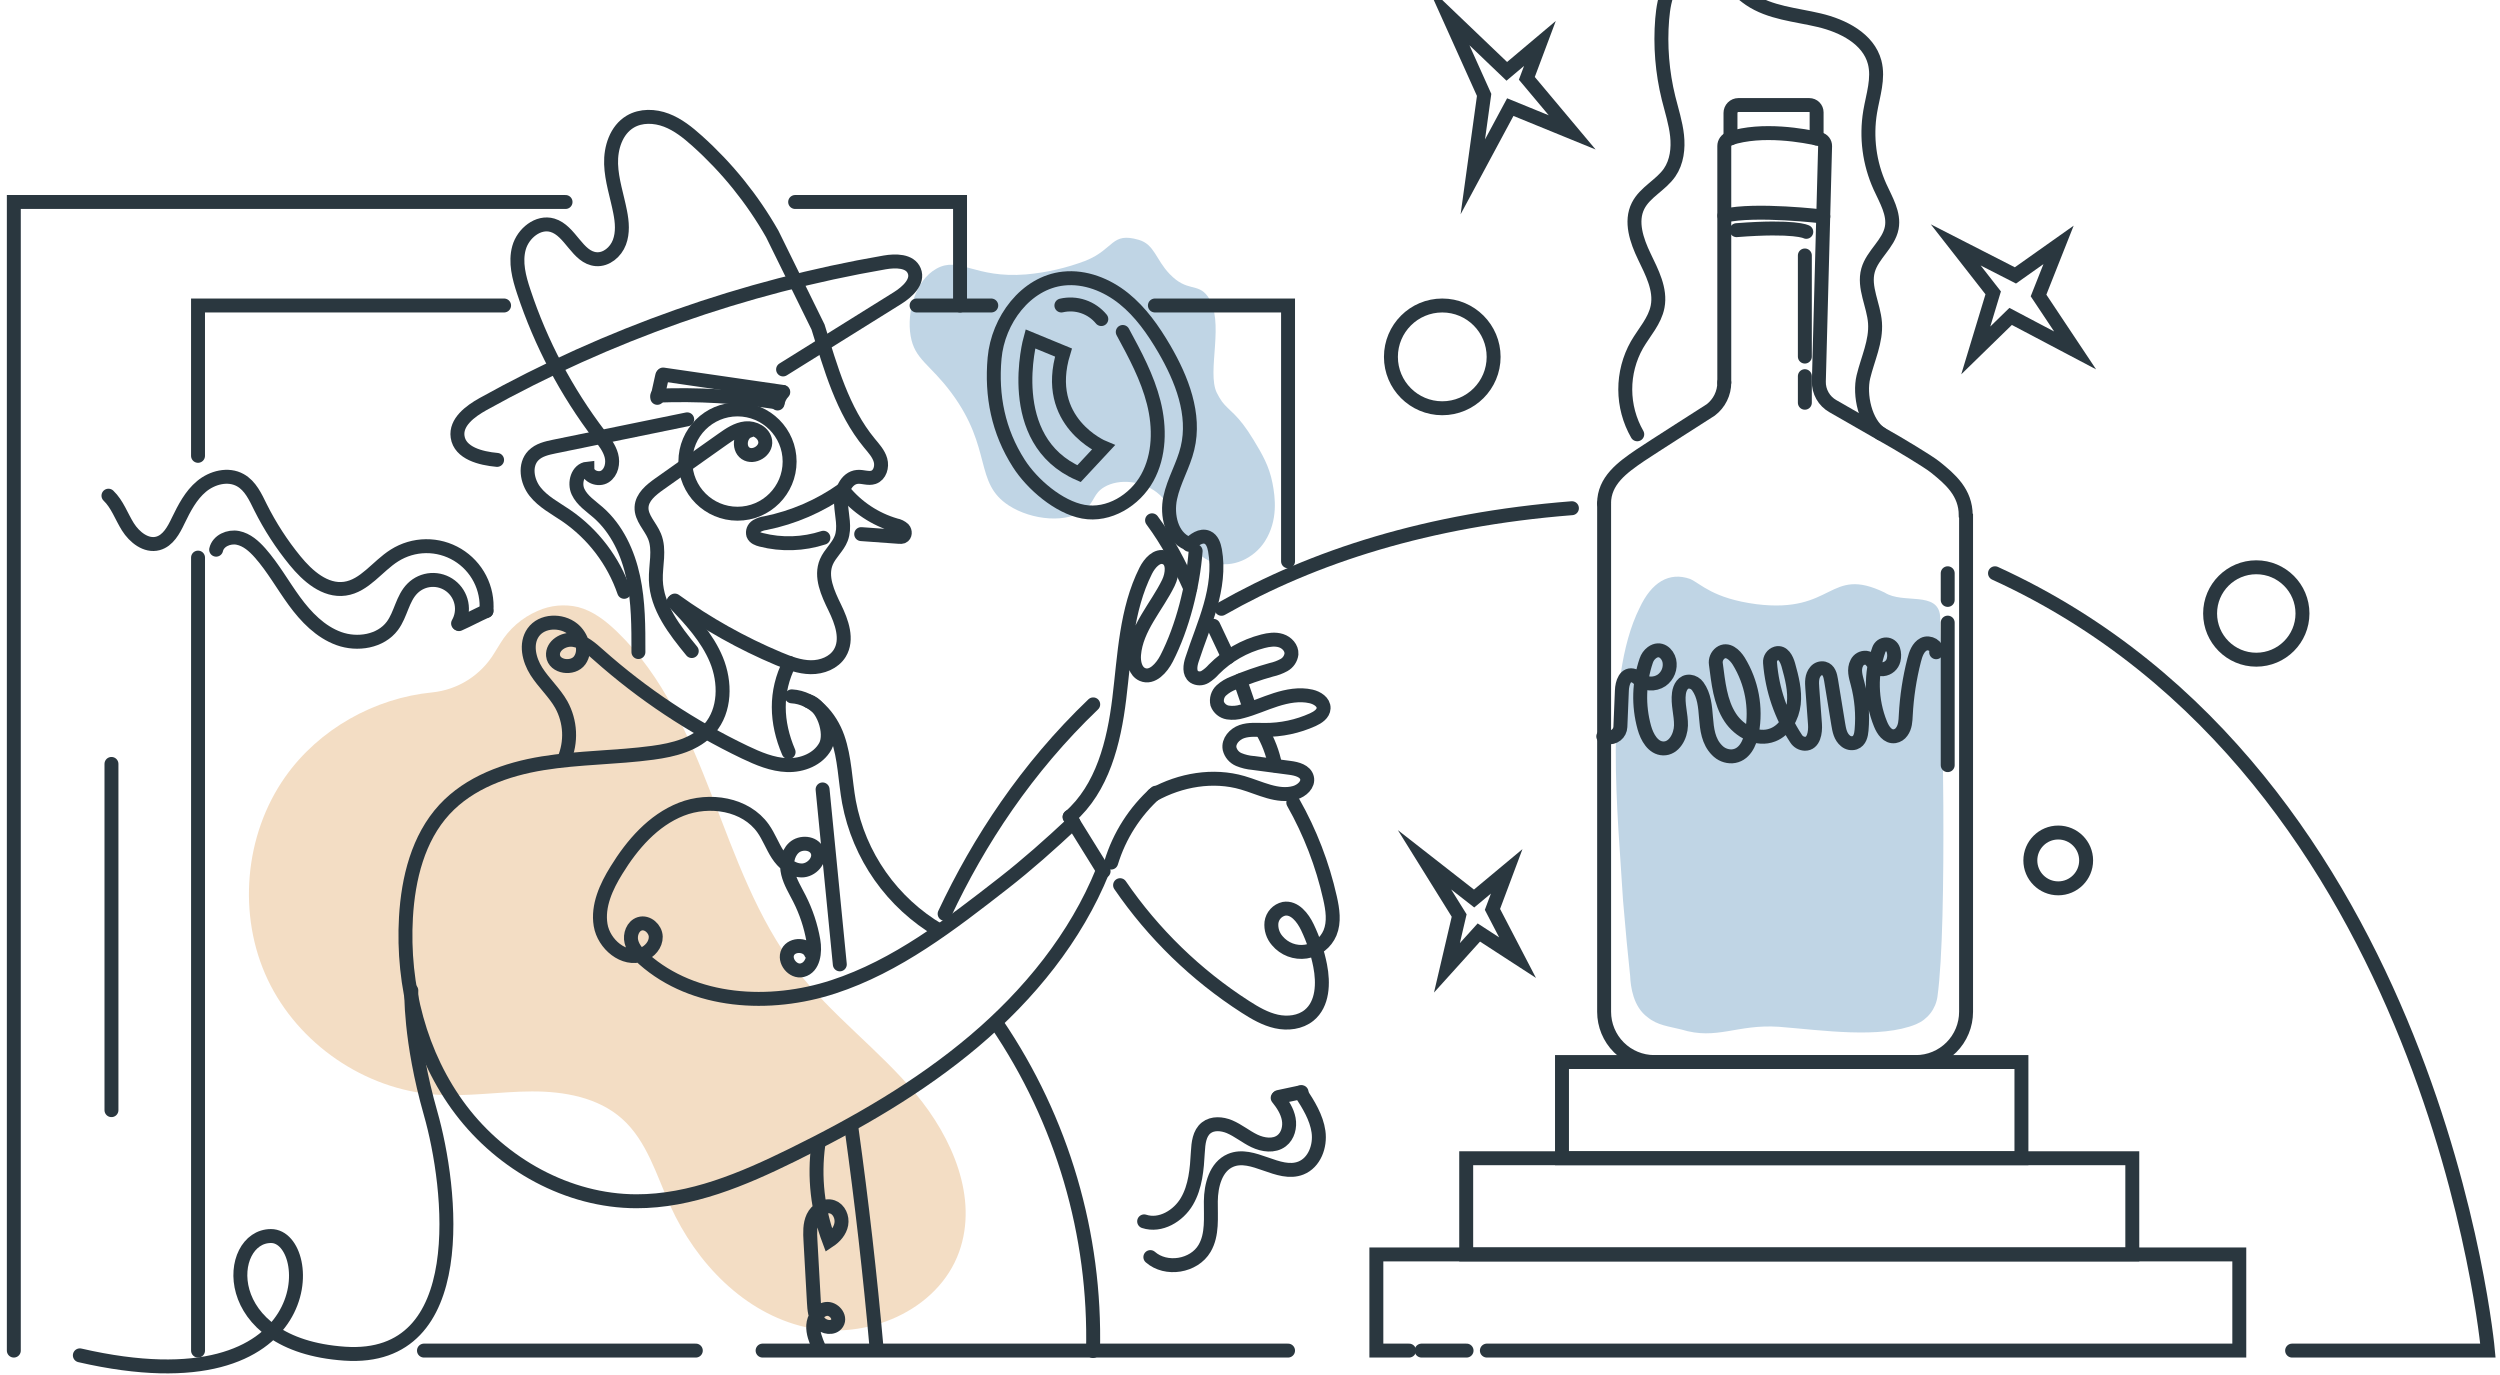 <svg width="269" height="148" viewBox="0 0 269 148" fill="none" xmlns="http://www.w3.org/2000/svg">
<path d="M53.822 69.245C54.763 67.683 56.17 66.455 57.845 65.736C59.214 65.122 60.748 64.976 62.208 65.321C63.82 65.74 65.186 66.807 66.385 67.962C76.344 77.565 77.275 93.404 85.711 104.364C89.47 109.246 94.566 112.944 98.518 117.678C102.471 122.411 105.281 128.896 103.202 134.701C100.942 141.03 93.18 144.304 86.623 142.79C80.065 141.275 74.913 135.899 72.136 129.771C70.644 126.477 69.623 122.774 66.922 120.371C64.344 118.077 60.685 117.424 57.232 117.437C53.779 117.451 50.33 118.027 46.885 117.782C39.25 117.237 32.09 112.326 28.814 105.423C25.537 98.519 26.279 89.855 30.686 83.597C34.307 78.46 40.284 75.11 46.519 74.501C47.88 74.36 49.19 73.906 50.346 73.174C51.502 72.441 52.472 71.451 53.181 70.28L53.822 69.245Z" fill="#F3DDC4"/>
<path d="M208.759 66.295C208.512 63.543 204.762 65.038 202.786 63.757C196.73 60.839 197.404 66.064 188.98 65.009C184.313 64.392 183.026 62.827 181.868 62.299C179.595 61.493 177.699 62.654 176.414 65.424C172.488 73.309 174.108 87.862 174.639 96.896C174.892 99.986 175.169 102.789 175.404 105.011C175.45 106.163 175.734 108.341 177.293 109.463C178.319 110.321 179.608 110.447 180.906 110.772C184.75 111.96 186.85 110.181 191.41 110.482C196.039 110.849 202.345 111.792 206.174 110.207C206.785 109.953 207.318 109.543 207.721 109.018C208.125 108.494 208.384 107.873 208.473 107.217C209.573 99.205 208.957 74.224 208.759 66.295Z" fill="#C0D5E5"/>
<path d="M125.846 29.476C124.358 27.919 124.221 26.293 122.526 25.805C119.553 24.947 119.947 26.763 116.837 28.044C114.771 28.832 112.607 29.331 110.406 29.528C104.845 29.984 103.224 27.533 100.761 28.91C98.471 30.191 97.552 33.609 97.982 36.137C98.419 38.705 100.046 39.142 102.369 42.269C106.826 48.271 104.769 51.94 108.551 54.393C111.034 55.998 114.919 56.358 116.824 54.753C117.797 53.939 117.657 53.103 118.813 52.412C120.432 51.453 122.899 51.757 124.467 52.977C125.722 53.946 125.606 54.54 127.085 57.145C127.897 58.577 128.983 59.983 130.543 60.511C132.587 61.198 134.945 60.074 136.103 58.245C137.543 55.984 137.214 53.498 136.921 51.99C136.561 50.131 135.798 48.845 134.886 47.339C133.174 44.502 132.268 44.255 131.483 43.208C131.277 42.907 131.092 42.593 130.929 42.267C129.805 39.982 131.865 34.515 129.941 31.876C128.867 30.405 127.753 31.47 125.846 29.476Z" fill="#C0D5E5"/>
<path d="M45.618 145.323H74.869" stroke="#2A373F" stroke-width="1.5" stroke-miterlimit="10" stroke-linecap="round"/>
<path d="M91.632 121.493C92.722 129.327 93.618 137.184 94.319 145.064" stroke="#2A373F" stroke-width="1.5" stroke-miterlimit="10" stroke-linecap="round"/>
<path d="M123.778 135.262C125.466 136.75 128.477 136.266 129.613 134.323C130.486 132.835 130.268 130.984 130.285 129.26C130.303 127.536 130.817 125.537 132.403 124.86C134.803 123.839 137.556 126.639 139.977 125.681C141.435 125.104 142.089 123.321 141.871 121.774C141.653 120.227 140.791 118.858 139.94 117.549" stroke="#2A373F" stroke-width="1.5" stroke-miterlimit="10" stroke-linecap="round"/>
<path d="M137.478 118.132C138.021 118.804 138.509 119.557 138.666 120.406C138.824 121.255 138.588 122.224 137.899 122.748C137.081 123.372 135.896 123.204 134.969 122.759C134.042 122.314 133.237 121.633 132.288 121.231C131.479 120.897 130.475 120.814 129.788 121.358C129.046 121.945 128.942 123.012 128.889 123.957C128.789 125.784 128.636 127.683 127.713 129.263C126.791 130.843 124.856 131.995 123.11 131.419" stroke="#2A373F" stroke-width="1.5" stroke-miterlimit="10" stroke-linecap="round"/>
<path d="M140.045 117.51L137.573 118.038" stroke="#2A373F" stroke-width="1.5" stroke-miterlimit="10" stroke-linecap="round"/>
<path d="M107.258 110.154C114.302 120.522 117.922 132.839 117.609 145.371" stroke="#2A373F" stroke-width="1.5" stroke-miterlimit="10" stroke-linecap="round"/>
<path d="M82.055 145.323H138.594" stroke="#2A373F" stroke-width="1.5" stroke-miterlimit="10" stroke-linecap="round"/>
<path d="M152.962 145.323H155.117H157.802" stroke="#2A373F" stroke-width="1.5" stroke-miterlimit="10" stroke-linecap="round"/>
<path d="M159.988 145.323H240.948V134.976H148.096V145.323H151.617" stroke="#2A373F" stroke-width="1.5" stroke-miterlimit="10" stroke-linecap="round"/>
<path d="M157.763 124.627H229.435V134.976H157.763V124.627Z" stroke="#2A373F" stroke-width="1.5" stroke-miterlimit="10" stroke-linecap="round"/>
<path d="M208.331 70.183C208.55 69.529 207.594 69.007 206.988 69.324C206.381 69.64 206.132 70.367 205.965 71.028C205.467 72.969 205.164 74.955 205.061 76.956C205.029 77.571 205.011 78.209 204.625 78.735C204.538 78.861 204.426 78.969 204.296 79.052C204.167 79.135 204.022 79.191 203.87 79.217C203.111 79.326 202.616 78.584 202.343 77.907C201.305 75.346 201.243 72.493 202.169 69.889C202.225 69.726 202.332 69.586 202.473 69.487C202.614 69.389 202.783 69.338 202.955 69.341C203.127 69.344 203.294 69.402 203.431 69.506C203.569 69.61 203.67 69.755 203.72 69.919C203.83 70.273 203.842 70.65 203.755 71.011C203.691 71.276 203.546 71.514 203.341 71.693C203.135 71.872 202.878 71.982 202.607 72.008C201.584 72.082 201.623 70.884 200.788 70.775C200.586 70.755 200.383 70.798 200.206 70.897C200.029 70.996 199.886 71.147 199.798 71.329C199.429 72.034 199.675 72.789 199.867 73.512C200.306 75.157 200.454 76.866 200.304 78.562C200.256 79.103 200.127 79.723 199.571 79.92C199.403 79.974 199.224 79.984 199.051 79.95C198.879 79.916 198.717 79.839 198.582 79.725C198.026 79.276 197.902 78.575 197.793 77.912L197.021 73.178C196.938 72.665 196.802 72.069 196.253 71.927C196.089 71.89 195.918 71.9 195.76 71.955C195.601 72.01 195.461 72.109 195.356 72.239C194.92 72.752 194.957 73.422 195.003 74.049L195.291 77.912C195.358 78.809 195.162 80.04 194.213 80.029C194.022 80.023 193.835 79.97 193.669 79.875C193.504 79.779 193.364 79.645 193.262 79.483C191.65 77.038 190.685 74.225 190.454 71.305C190.435 71.086 190.491 70.867 190.614 70.684C190.736 70.501 190.918 70.366 191.128 70.301C191.844 70.098 192.245 70.906 192.426 71.556C192.806 72.918 193.168 74.326 193.011 75.731C192.854 77.137 192.069 78.569 190.751 79.075C189.093 79.73 187.16 78.702 186.181 77.216C185.075 75.537 184.894 73.418 184.628 71.451C184.594 71.229 184.622 71.001 184.706 70.793C184.791 70.584 184.931 70.403 185.11 70.266C185.867 69.716 186.659 70.454 187.088 71.139C188.489 73.422 188.997 76.143 188.513 78.778C188.295 79.972 187.686 81.303 186.362 81.384C186.063 81.395 185.766 81.342 185.489 81.229C185.212 81.117 184.962 80.946 184.756 80.729C183.81 79.78 183.666 78.464 183.565 77.205C183.471 76.037 183.386 74.823 182.68 73.848C182.582 73.709 182.456 73.592 182.31 73.506C182.165 73.419 182.002 73.365 181.833 73.346C181.089 73.278 180.742 73.97 180.655 74.594C180.494 75.745 180.899 76.899 180.873 78.06C180.847 79.221 180.123 80.564 178.962 80.531C177.872 80.502 177.217 79.33 176.929 78.287C176.273 75.92 176.344 73.41 177.134 71.085C177.245 70.743 177.458 70.443 177.745 70.227C178.631 69.572 179.436 70.308 179.617 71.087C179.701 71.482 179.667 71.893 179.521 72.269C179.374 72.645 179.121 72.97 178.792 73.204C178.411 73.459 177.956 73.578 177.499 73.543C177.042 73.508 176.61 73.32 176.273 73.01C176.146 72.882 175.992 72.783 175.823 72.72C174.876 72.381 174.541 73.494 174.514 74.306L174.353 78.211C174.346 78.379 174.302 78.545 174.226 78.695C174.15 78.846 174.042 78.978 173.91 79.083C173.778 79.189 173.625 79.264 173.461 79.305C173.298 79.347 173.127 79.352 172.961 79.322L172.512 79.239" stroke="#2A373F" stroke-width="1.5" stroke-miterlimit="10" stroke-linecap="round"/>
<path d="M114.205 32.872C114.986 32.691 115.802 32.731 116.561 32.989C117.32 33.247 117.992 33.712 118.501 34.332" stroke="#2A373F" stroke-width="1.5" stroke-miterlimit="10" stroke-linecap="round"/>
<path d="M120.809 35.72C122.131 38.158 123.464 40.628 124.142 43.319C124.821 46.01 124.781 48.994 123.446 51.416C122.111 53.839 119.289 55.563 116.562 55.057C113.933 54.577 111.064 52.119 109.625 49.867C107.417 46.416 106.653 42.617 107.018 38.535C107.382 34.454 110.373 30.408 114.435 29.973C116.756 29.724 119.092 30.654 120.914 32.114C122.735 33.575 124.097 35.526 125.277 37.542C127.166 40.79 128.662 44.594 127.772 48.237C127.336 50.072 126.3 51.729 125.911 53.586C125.523 55.443 126.04 57.733 127.781 58.47" stroke="#2A373F" stroke-width="1.5" stroke-miterlimit="10" stroke-linecap="round"/>
<path d="M127.94 58.617C128.481 58.089 129.225 57.525 129.914 57.824C130.425 58.043 130.632 58.66 130.732 59.21C131.094 61.201 130.785 63.261 130.233 65.208C129.681 67.155 128.891 69.025 128.269 70.95C128.051 71.594 127.929 72.434 128.487 72.829C128.666 72.936 128.87 72.993 129.079 72.993C129.287 72.993 129.491 72.936 129.67 72.829C130.022 72.608 130.34 72.336 130.612 72.022C132.066 70.555 133.891 69.51 135.891 68.999C136.528 68.837 137.2 68.735 137.835 68.936C138.47 69.136 139.004 69.721 138.961 70.378C138.929 70.623 138.84 70.857 138.702 71.061C138.564 71.265 138.38 71.434 138.164 71.555C137.732 71.793 137.266 71.967 136.784 72.072C135.411 72.454 134.065 72.925 132.754 73.484C132.259 73.664 131.802 73.938 131.411 74.292C131.219 74.472 131.078 74.7 131.002 74.952C130.925 75.204 130.916 75.471 130.974 75.728C131.065 75.971 131.219 76.185 131.419 76.35C131.619 76.515 131.859 76.624 132.115 76.666C132.627 76.741 133.149 76.7 133.642 76.546C134.886 76.223 136.061 75.673 137.283 75.287C138.505 74.9 139.82 74.645 141.072 74.935C141.727 75.086 142.449 75.538 142.42 76.208C142.394 76.802 141.801 77.19 141.26 77.437C139.627 78.176 137.854 78.552 136.061 78.541C135.239 78.541 134.39 78.451 133.612 78.722C132.833 78.993 132.146 79.757 132.303 80.566C132.367 80.823 132.49 81.061 132.662 81.262C132.834 81.463 133.05 81.622 133.293 81.725C133.78 81.927 134.295 82.051 134.82 82.094L138.797 82.622C139.545 82.72 140.448 82.954 140.632 83.685C140.815 84.416 140.069 85.088 139.334 85.298C137.469 85.826 135.575 84.77 133.714 84.229C130.531 83.299 127.013 83.912 124.116 85.518" stroke="#2A373F" stroke-width="1.5" stroke-miterlimit="10" stroke-linecap="round"/>
<path d="M124.362 85.298C122.105 87.317 120.445 89.917 119.563 92.814" stroke="#2A373F" stroke-width="1.5" stroke-miterlimit="10" stroke-linecap="round"/>
<path d="M128.651 59.289C128.363 63.053 127.244 67.504 125.523 70.856C124.997 71.877 123.98 73.028 122.927 72.576C122.165 72.248 121.956 71.266 122.024 70.433C122.261 67.565 124.458 65.299 125.719 62.713C126.173 61.783 126.328 60.356 125.359 59.996C124.487 59.675 123.695 60.587 123.282 61.41C121.166 65.622 121.007 70.502 120.433 75.182C119.86 79.861 118.636 84.824 115.082 87.921" stroke="#2A373F" stroke-width="1.5" stroke-miterlimit="10" stroke-linecap="round"/>
<path d="M115.1 87.871L118.747 93.747" stroke="#2A373F" stroke-width="1.5" stroke-miterlimit="10" stroke-linecap="round"/>
<path d="M139.158 86.36C140.97 89.563 142.301 93.015 143.108 96.606C143.39 97.855 143.597 99.202 143.108 100.38C142.883 100.91 142.526 101.373 142.071 101.725C141.615 102.077 141.077 102.307 140.508 102.391C139.939 102.476 139.358 102.413 138.82 102.208C138.282 102.003 137.806 101.664 137.437 101.223C137.202 100.956 137.025 100.644 136.917 100.306C136.808 99.968 136.772 99.611 136.808 99.258C136.855 98.905 137.009 98.574 137.25 98.31C137.491 98.047 137.806 97.864 138.154 97.785C139.291 97.597 140.181 98.734 140.678 99.776C141.306 101.089 141.767 102.476 142.048 103.905C142.417 105.786 142.345 108.028 140.864 109.241C139.908 110.025 138.551 110.177 137.345 109.911C136.139 109.645 135.048 109.008 134.007 108.34C128.684 104.918 124.099 100.465 120.521 95.245" stroke="#2A373F" stroke-width="1.5" stroke-miterlimit="10" stroke-linecap="round"/>
<path d="M88.51 84.942L90.364 103.766" stroke="#2A373F" stroke-width="1.5" stroke-miterlimit="10" stroke-linecap="round"/>
<path d="M135.763 78.573C136.462 79.743 136.951 81.025 137.209 82.362" stroke="#2A373F" stroke-width="1.5" stroke-miterlimit="10" stroke-linecap="round"/>
<path d="M133.442 73.211L134.473 76.218" stroke="#2A373F" stroke-width="1.5" stroke-miterlimit="10" stroke-linecap="round"/>
<path d="M130.558 67.336L132.154 70.717" stroke="#2A373F" stroke-width="1.5" stroke-miterlimit="10" stroke-linecap="round"/>
<path d="M118.655 93.696C115.756 100.857 110.726 107.025 104.827 112.014C98.928 117.003 92.174 120.88 85.237 124.286C79.954 126.884 74.343 129.271 68.458 129.256C61.117 129.239 54.042 125.29 49.603 119.435C45.164 113.579 43.262 106.023 43.681 98.701C43.923 94.517 44.989 90.176 47.825 87.099C50.517 84.187 54.479 82.766 58.395 82.129C62.31 81.492 66.307 81.531 70.238 80.998C72.485 80.695 74.873 80.11 76.357 78.392C78.06 76.428 78.08 73.412 77.088 71.002C76.095 68.593 74.265 66.637 72.472 64.747" stroke="#2A373F" stroke-width="1.5" stroke-miterlimit="10" stroke-linecap="round"/>
<path d="M88.054 123.156C87.574 126.648 87.973 130.206 89.214 133.505C89.845 133.086 90.388 132.473 90.523 131.729C90.659 130.984 90.292 130.122 89.579 129.869C88.765 129.581 87.851 130.181 87.485 130.96C87.118 131.74 87.159 132.65 87.207 133.514L87.578 140.149C87.62 140.897 87.681 141.698 88.154 142.277C88.628 142.855 89.681 143.006 90.072 142.373C90.508 141.687 89.686 140.727 88.885 140.845C88.085 140.963 87.552 141.803 87.504 142.613C87.456 143.423 87.775 144.202 88.087 144.948" stroke="#2A373F" stroke-width="1.5" stroke-miterlimit="10" stroke-linecap="round"/>
<path d="M168.07 114.278H217.506V124.627H168.07V114.278Z" stroke="#2A373F" stroke-width="1.5" stroke-miterlimit="10" stroke-linecap="round"/>
<path d="M160.588 97.851L162.121 93.757L158.613 96.681L153.277 92.513L157.006 98.51L155.69 104.139L159.124 100.337L163.29 103.044L160.588 97.851Z" stroke="#2A373F" stroke-width="1.5" stroke-miterlimit="10" stroke-linecap="round"/>
<path d="M115.508 88.497C112.982 90.861 110.536 93.034 107.984 95.025C102.312 99.449 96.499 103.954 89.66 106.186C82.821 108.419 74.664 107.969 69.281 103.207C68.694 102.69 68.127 102.09 67.939 101.33C67.751 100.571 68.09 99.634 68.835 99.403C69.651 99.15 70.539 99.938 70.559 100.791C70.579 101.644 69.904 102.41 69.11 102.709C67.147 103.441 64.966 101.599 64.625 99.532C64.285 97.465 65.23 95.411 66.327 93.639C68.028 90.869 70.278 88.266 73.308 87.074C76.338 85.882 80.234 86.493 82.112 89.145C82.729 90.018 83.098 91.048 83.68 91.945C84.263 92.842 85.172 93.639 86.244 93.661C87.315 93.683 88.366 92.535 87.934 91.555C87.535 90.649 86.145 90.551 85.419 91.221C84.693 91.891 84.562 93.017 84.795 93.977C85.028 94.938 85.565 95.791 86.012 96.673C86.737 98.097 87.245 99.622 87.518 101.197C87.736 102.434 87.539 104.087 86.322 104.392C85.312 104.643 84.302 103.373 84.775 102.445C85.249 101.518 86.87 101.592 87.258 102.559" stroke="#2A373F" stroke-width="1.5" stroke-miterlimit="10" stroke-linecap="round"/>
<path d="M117.63 75.791C110.457 82.655 105.32 90.51 101.642 98.328" stroke="#2A373F" stroke-width="1.5" stroke-miterlimit="10" stroke-linecap="round"/>
<path d="M85.189 74.927C87.534 75.055 89.356 77.144 90.135 79.364C90.913 81.583 90.931 83.982 91.35 86.295C91.888 89.163 93.035 91.882 94.713 94.268C96.391 96.654 98.561 98.653 101.077 100.128" stroke="#2A373F" stroke-width="1.5" stroke-miterlimit="10" stroke-linecap="round"/>
<path d="M87.002 75.444C88.542 75.898 89.581 78.883 88.809 80.293C88.036 81.703 86.313 82.378 84.71 82.325C83.106 82.273 81.586 81.625 80.129 80.931C74.43 78.204 69.143 74.69 64.422 70.492C63.623 69.78 62.777 69.018 61.721 68.857C60.666 68.695 59.402 69.468 59.505 70.533C59.627 71.79 61.651 72.072 62.382 71.042C63.113 70.011 62.627 68.477 61.643 67.685C60.399 66.679 58.301 66.742 57.376 68.049C56.516 69.265 56.918 70.987 57.718 72.244C58.519 73.501 59.664 74.518 60.395 75.815C60.893 76.717 61.178 77.722 61.228 78.752C61.278 79.782 61.092 80.809 60.683 81.756" stroke="#2A373F" stroke-width="1.5" stroke-miterlimit="10" stroke-linecap="round"/>
<path d="M84.95 71.336C83.367 74.438 83.487 77.722 84.854 80.926" stroke="#2A373F" stroke-width="1.5" stroke-miterlimit="10" stroke-linecap="round"/>
<path d="M52.346 65.738C51.255 66.229 50.479 66.664 49.382 67.155" stroke="#2A373F" stroke-width="1.5" stroke-miterlimit="10" stroke-linecap="round"/>
<path d="M246.631 145.324H267.7C267.7 145.324 262.146 83.355 214.662 61.683" stroke="#2A373F" stroke-width="1.5" stroke-miterlimit="10" stroke-linecap="round"/>
<path d="M221.466 95.586C219.808 95.586 218.464 94.242 218.464 92.583C218.464 90.924 219.808 89.58 221.466 89.58C223.124 89.58 224.468 90.924 224.468 92.583C224.468 94.242 223.124 95.586 221.466 95.586Z" stroke="#2A373F" stroke-width="1.5" stroke-miterlimit="10" stroke-linecap="round"/>
<path d="M242.776 70.983C240.032 70.983 237.807 68.757 237.807 66.011C237.807 63.265 240.032 61.039 242.776 61.039C245.521 61.039 247.746 63.265 247.746 66.011C247.746 68.757 245.521 70.983 242.776 70.983Z" stroke="#2A373F" stroke-width="1.5" stroke-miterlimit="10" stroke-linecap="round"/>
<path d="M123.961 55.984C125.706 58.337 126.865 60.618 128.071 63.291" stroke="#2A373F" stroke-width="1.5" stroke-miterlimit="10" stroke-linecap="round"/>
<path d="M11.67 53.335C12.625 54.247 13.057 55.565 13.76 56.685C14.462 57.804 15.723 58.813 16.995 58.47C18.085 58.173 18.692 57.036 19.176 56.017C19.831 54.668 20.535 53.293 21.685 52.335C22.834 51.377 24.547 50.936 25.854 51.665C26.944 52.267 27.488 53.483 28.035 54.592C29.057 56.632 30.3 58.554 31.744 60.321C33.103 61.988 34.981 63.641 37.11 63.344C39.239 63.047 40.6 60.93 42.439 59.771C43.453 59.129 44.625 58.782 45.825 58.768C47.025 58.755 48.204 59.076 49.232 59.695C50.26 60.315 51.095 61.208 51.644 62.275C52.193 63.342 52.434 64.541 52.341 65.738" stroke="#2A373F" stroke-width="1.5" stroke-miterlimit="10" stroke-linecap="round"/>
<path d="M21.309 59.998V145.323" stroke="#2A373F" stroke-width="1.5" stroke-miterlimit="10" stroke-linecap="round"/>
<path d="M49.289 67.083C49.667 66.428 49.795 65.657 49.648 64.915C49.501 64.172 49.09 63.509 48.49 63.047C47.891 62.586 47.144 62.358 46.39 62.406C45.635 62.454 44.923 62.775 44.387 63.309C43.296 64.389 43.137 66.107 42.223 67.338C40.96 69.038 38.449 69.431 36.46 68.711C34.47 67.991 32.926 66.386 31.676 64.675C30.426 62.964 29.392 61.094 27.991 59.505C27.337 58.767 26.564 58.069 25.592 57.875C24.619 57.681 23.471 58.189 23.257 59.147" stroke="#2A373F" stroke-width="1.5" stroke-miterlimit="10" stroke-linecap="round"/>
<path d="M72.612 64.618C76.082 67.118 79.823 69.216 83.765 70.873C84.878 71.34 86.036 71.779 87.243 71.792C88.449 71.805 89.725 71.314 90.358 70.286C91.257 68.817 90.576 66.923 89.821 65.373C89.066 63.824 88.244 62.041 88.92 60.456C89.311 59.542 90.153 58.87 90.51 57.94C90.962 56.768 90.558 55.465 90.495 54.212C90.432 52.959 91.017 51.418 92.267 51.311C92.843 51.263 93.438 51.543 93.986 51.359C94.679 51.126 94.939 50.222 94.74 49.517C94.542 48.812 94.02 48.252 93.554 47.686C90.633 44.151 89.385 39.569 88.021 35.189L83.096 25.176C80.961 21.427 78.236 18.048 75.024 15.169C74.025 14.272 72.956 13.41 71.702 12.932C70.448 12.454 68.966 12.404 67.81 13.091C66.307 13.986 65.696 15.902 65.753 17.65C65.81 19.399 66.394 21.084 66.726 22.803C66.944 23.895 67.038 25.04 66.647 26.077C66.257 27.114 65.245 27.976 64.145 27.887C62.121 27.721 61.392 24.818 59.444 24.239C57.9 23.781 56.279 25.113 55.847 26.662C55.415 28.212 55.847 29.866 56.36 31.396C58.202 36.958 60.956 42.175 64.51 46.833C65.02 47.505 65.561 48.186 65.781 49C66.002 49.814 65.808 50.807 65.099 51.266C64.39 51.724 63.207 51.266 63.201 50.425C62.162 50.528 61.754 51.953 62.197 52.907C62.64 53.861 63.574 54.452 64.359 55.14C66.386 56.912 67.57 59.487 68.135 62.124C68.7 64.76 68.698 67.471 68.694 70.162" stroke="#2A373F" stroke-width="1.5" stroke-miterlimit="10" stroke-linecap="round"/>
<path d="M90.761 52.796C92.208 54.578 94.164 55.876 96.367 56.517C96.681 56.573 96.972 56.716 97.207 56.93C97.425 57.17 97.408 57.617 97.116 57.74C97.004 57.775 96.886 57.785 96.771 57.768L92.663 57.471" stroke="#2A373F" stroke-width="1.5" stroke-miterlimit="10" stroke-linecap="round"/>
<path d="M74.434 70.053C72.593 67.809 70.662 65.334 70.57 62.431C70.52 60.84 71.031 59.171 70.424 57.7C69.988 56.632 68.976 55.735 69.03 54.581C69.08 53.49 70.06 52.706 70.95 52.075L77.736 47.274C78.496 46.737 79.301 46.182 80.225 46.087C81.15 45.99 82.213 46.543 82.337 47.466C82.477 48.5 81.083 49.358 80.221 48.775C79.359 48.193 79.658 46.575 80.675 46.333" stroke="#2A373F" stroke-width="1.5" stroke-miterlimit="10" stroke-linecap="round"/>
<path d="M90.674 52.696C88.19 54.456 85.367 55.678 82.384 56.284C82.035 56.327 81.698 56.442 81.396 56.622C81.247 56.715 81.132 56.854 81.069 57.017C81.007 57.181 80.999 57.361 81.047 57.53C81.176 57.855 81.551 57.992 81.889 58.08C84.101 58.646 86.428 58.57 88.599 57.862" stroke="#2A373F" stroke-width="1.5" stroke-miterlimit="10" stroke-linecap="round"/>
<path d="M67.16 63.682C66.011 60.344 63.819 57.464 60.908 55.467C59.738 54.671 58.436 54.001 57.563 52.888C56.691 51.775 56.403 50.02 57.393 49.007C57.978 48.409 58.85 48.213 59.671 48.045L73.942 45.12" stroke="#2A373F" stroke-width="1.5" stroke-miterlimit="10" stroke-linecap="round"/>
<path d="M53.487 49.485C51.718 49.325 49.495 48.762 49.238 47.003C49.008 45.436 50.581 44.258 51.964 43.487C65.412 36.007 80.025 30.851 95.188 28.236C96.366 28.033 97.913 28.033 98.371 29.139C98.855 30.305 97.625 31.42 96.551 32.088L84.259 39.753" stroke="#2A373F" stroke-width="1.5" stroke-miterlimit="10" stroke-linecap="round"/>
<path d="M83.666 43.302C79.384 42.651 75.051 42.405 70.723 42.568" stroke="#2A373F" stroke-width="1.5" stroke-miterlimit="10" stroke-linecap="round"/>
<path d="M84.28 42.182C83.958 42.524 83.744 42.953 83.665 43.416" stroke="#2A373F" stroke-width="1.5" stroke-miterlimit="10" stroke-linecap="round"/>
<path d="M70.727 42.809L71.255 40.43" stroke="#2A373F" stroke-width="1.5" stroke-miterlimit="10" stroke-linecap="round"/>
<path d="M71.348 40.299L84.219 42.167" stroke="#2A373F" stroke-width="1.5" stroke-miterlimit="10" stroke-linecap="round"/>
<path d="M54.239 32.871H21.307V49.048" stroke="#2A373F" stroke-width="1.5" stroke-miterlimit="10" stroke-linecap="round"/>
<path d="M106.659 32.871H98.623" stroke="#2A373F" stroke-width="1.5" stroke-miterlimit="10" stroke-linecap="round"/>
<path d="M138.594 60.395V32.871H124.267" stroke="#2A373F" stroke-width="1.5" stroke-miterlimit="10" stroke-linecap="round"/>
<path d="M169.139 54.683C153.651 55.903 141.299 59.886 131.43 65.507" stroke="#2A373F" stroke-width="1.5" stroke-miterlimit="10" stroke-linecap="round"/>
<path d="M79.355 55.275C76.257 55.275 73.746 52.763 73.746 49.664C73.746 46.565 76.257 44.053 79.355 44.053C82.452 44.053 84.963 46.565 84.963 49.664C84.963 52.763 82.452 55.275 79.355 55.275Z" stroke="#2A373F" stroke-width="1.5" stroke-miterlimit="10" stroke-linecap="round"/>
<path d="M155.189 43.928C152.137 43.928 149.663 41.453 149.663 38.4C149.663 35.346 152.137 32.871 155.189 32.871C158.24 32.871 160.714 35.346 160.714 38.4C160.714 41.453 158.24 43.928 155.189 43.928Z" stroke="#2A373F" stroke-width="1.5" stroke-miterlimit="10" stroke-linecap="round"/>
<path d="M221.501 26.35L219.346 31.793L223.283 37.706L216.344 34.046L212.592 37.706L214.468 31.512L210.434 26.35L216.859 29.635L221.501 26.35Z" stroke="#2A373F" stroke-width="1.5" stroke-miterlimit="10" stroke-linecap="round"/>
<path d="M60.853 21.734H1.487V145.324" stroke="#2A373F" stroke-width="1.5" stroke-miterlimit="10" stroke-linecap="round"/>
<path d="M11.993 82.199V119.452" stroke="#2A373F" stroke-width="1.5" stroke-miterlimit="10" stroke-linecap="round"/>
<path d="M44.258 106.571C44.258 106.571 44.068 111.857 46.332 119.788C48.596 127.719 50.863 146.598 37.085 145.655C23.307 144.712 24.253 132.997 29.16 132.997C34.066 132.997 34.831 151.878 8.591 145.836" stroke="#2A373F" stroke-width="1.5" stroke-miterlimit="10" stroke-linecap="round"/>
<path d="M103.3 32.872V21.734H85.558" stroke="#2A373F" stroke-width="1.5" stroke-miterlimit="10" stroke-linecap="round"/>
<path d="M164.288 8.428L165.695 4.674L162.131 7.677L155.848 1.671L159.692 10.211L158.474 19.03L162.506 11.525L169.166 14.246L164.288 8.428Z" stroke="#2A373F" stroke-width="1.5" stroke-miterlimit="10" stroke-linecap="round"/>
<path d="M202.367 46.656C200.701 45.565 200.033 42.488 200.502 40.545C200.971 38.603 201.894 36.721 201.75 34.733C201.612 32.817 200.487 30.927 201.004 29.078C201.479 27.389 203.222 26.241 203.55 24.519C203.842 22.991 202.928 21.512 202.282 20.086C201.144 17.565 200.778 14.764 201.228 12.035C201.527 10.256 202.171 8.44 201.711 6.697C201.039 4.163 198.305 2.781 195.753 2.177C193.201 1.572 190.448 1.389 188.279 -0.082C187.315 -0.737 186.523 -1.61 185.6 -2.322C184.678 -3.033 183.541 -3.587 182.385 -3.437C181.229 -3.286 180.23 -2.407 179.678 -1.361C179.126 -0.316 178.956 0.882 178.851 2.059C178.622 4.907 178.853 7.774 179.536 10.549C179.868 11.891 180.304 13.214 180.452 14.586C180.601 15.959 180.435 17.424 179.652 18.563C178.711 19.927 177.001 20.669 176.257 22.149C175.404 23.843 176.105 25.883 176.925 27.592C177.745 29.301 178.716 31.125 178.36 32.987C178.068 34.528 176.925 35.742 176.137 37.097C175.307 38.567 174.873 40.229 174.878 41.918C174.883 43.607 175.328 45.265 176.168 46.73" stroke="#2A373F" stroke-width="1.5" stroke-miterlimit="10" stroke-linecap="round"/>
<path d="M185.533 41.161C185.533 41.73 185.402 42.292 185.15 42.802C184.898 43.313 184.532 43.758 184.08 44.105C184.08 44.105 177.455 48.335 176.495 48.987C174.558 50.308 172.597 51.718 172.597 54.179" stroke="#2A373F" stroke-width="1.5" stroke-miterlimit="10" stroke-linecap="round"/>
<path d="M185.533 41.16V15.712C185.533 15.533 185.589 15.358 185.694 15.213C185.799 15.068 185.947 14.959 186.117 14.902C189.608 13.748 194.189 14.606 195.801 14.972C195.969 15.012 196.119 15.108 196.224 15.245C196.33 15.382 196.385 15.55 196.381 15.723L195.709 41.04C195.695 41.578 195.827 42.109 196.092 42.578C196.356 43.046 196.743 43.433 197.21 43.699L204.027 47.61C204.027 47.61 207.422 49.607 208.229 50.259C209.861 51.569 211.512 52.99 211.512 55.452L211.549 55.517V108.871C211.549 109.581 211.41 110.284 211.138 110.939C210.867 111.595 210.469 112.191 209.968 112.693C209.466 113.195 208.871 113.594 208.215 113.865C207.56 114.137 206.857 114.277 206.148 114.277H178.007C176.574 114.277 175.199 113.707 174.186 112.693C173.173 111.68 172.603 110.305 172.603 108.871V54.179" stroke="#2A373F" stroke-width="1.5" stroke-miterlimit="10" stroke-linecap="round"/>
<path d="M209.573 82.33V66.993" stroke="#2A373F" stroke-width="1.5" stroke-miterlimit="10" stroke-linecap="round"/>
<path d="M209.573 64.551V61.683" stroke="#2A373F" stroke-width="1.5" stroke-miterlimit="10" stroke-linecap="round"/>
<path d="M194.202 40.476V43.335" stroke="#2A373F" stroke-width="1.5" stroke-miterlimit="10" stroke-linecap="round"/>
<path d="M114.43 37.933L110.866 36.466C110.866 36.466 107.858 47.361 116.101 50.965L118.719 48.153C118.719 48.153 112.133 45.428 114.43 37.933Z" stroke="#2A373F" stroke-width="1.5" stroke-miterlimit="10" stroke-linecap="round"/>
<path d="M194.202 27.487V38.369" stroke="#2A373F" stroke-width="1.5" stroke-miterlimit="10" stroke-linecap="round"/>
<path d="M194.357 24.947C194.357 24.947 193.17 24.274 186.85 24.765" stroke="#2A373F" stroke-width="1.5" stroke-miterlimit="10" stroke-linecap="round"/>
<path d="M196.189 23.301C196.189 23.301 188.862 22.428 185.542 23.212" stroke="#2A373F" stroke-width="1.5" stroke-miterlimit="10" stroke-linecap="round"/>
<path d="M195.467 14.901V12.09C195.467 11.881 195.385 11.681 195.237 11.534C195.09 11.387 194.89 11.304 194.682 11.304H187.047C186.822 11.305 186.607 11.394 186.448 11.553C186.29 11.713 186.2 11.928 186.2 12.153V14.903" stroke="#2A373F" stroke-width="1.5" stroke-miterlimit="10" stroke-linecap="round"/>
</svg>
